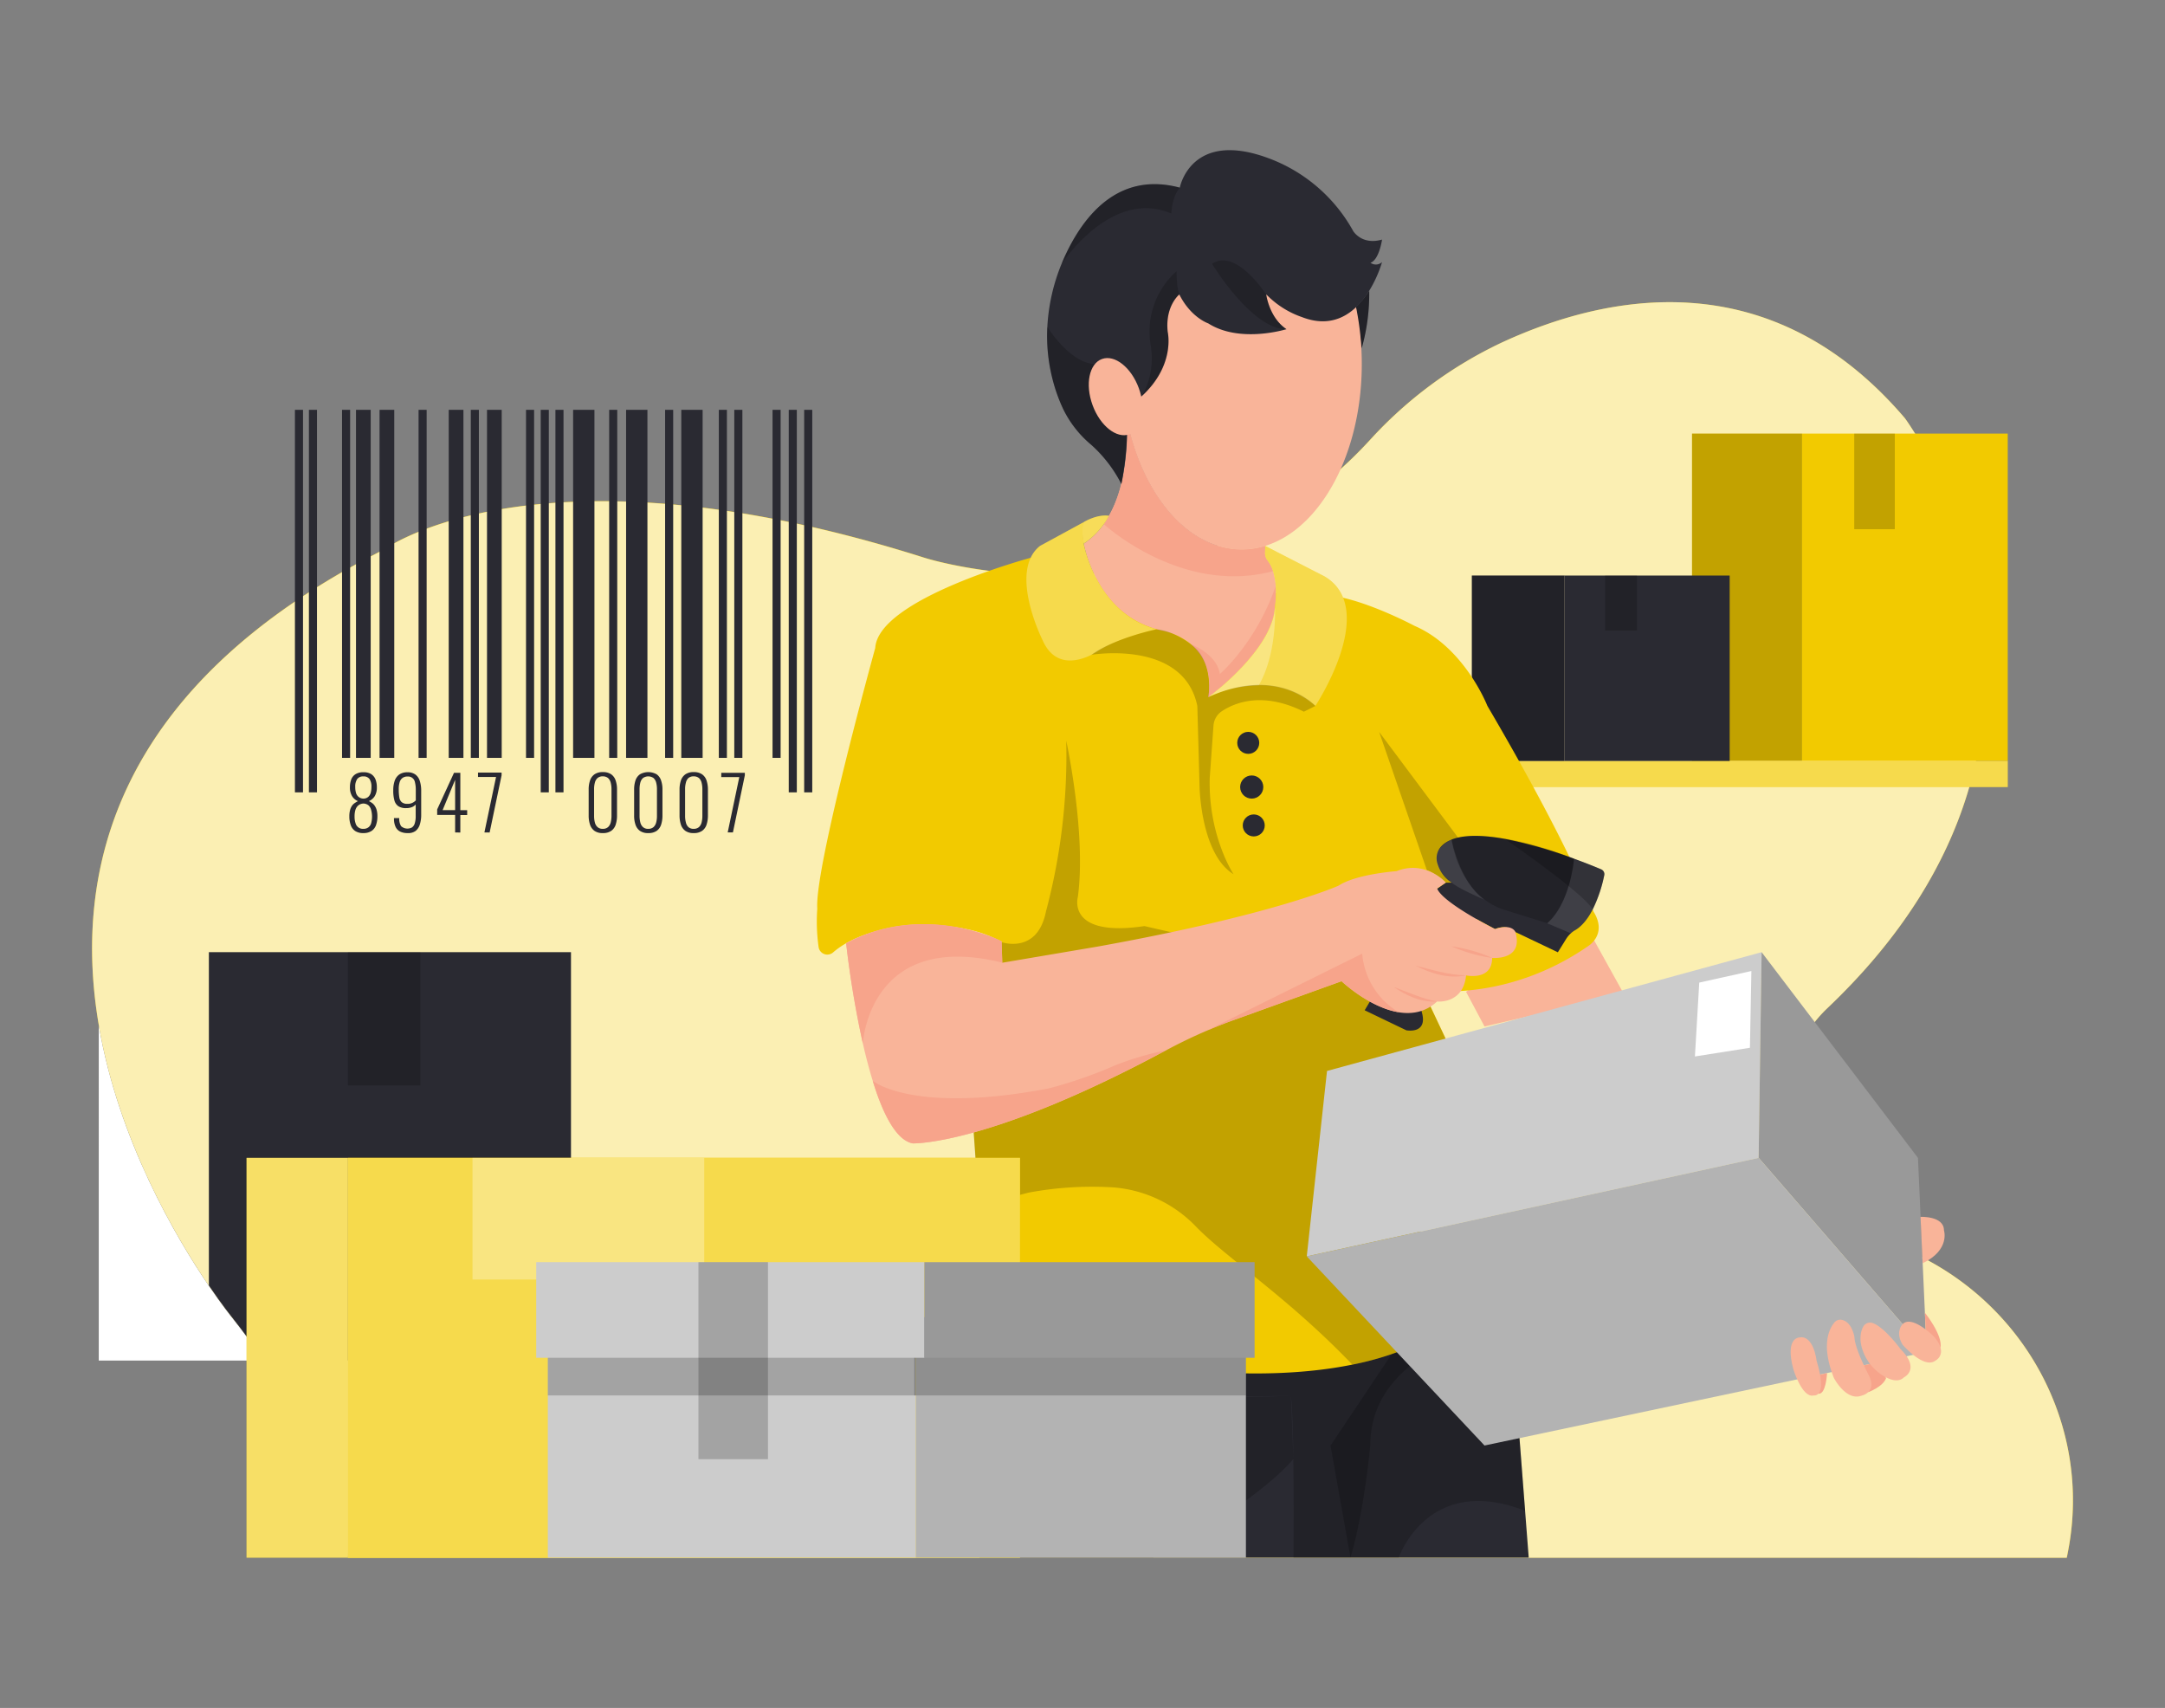 <!DOCTYPE svg PUBLIC "-//W3C//DTD SVG 1.1//EN" "http://www.w3.org/Graphics/SVG/1.1/DTD/svg11.dtd">
<svg xmlns="http://www.w3.org/2000/svg" width="865.76" height="682.89" viewBox="0 0 865.76 682.89">
<rect x="0" y="0" width="865.76" height="682.89" fill="#808080" stroke="none"/>
<defs>
<style xmlns="http://www.w3.org/1999/xhtml">*, ::after, ::before { box-sizing: border-box; }
img, svg { vertical-align: middle; }
</style>
<style xmlns="http://www.w3.org/1999/xhtml">*, body, html { -webkit-font-smoothing: antialiased; }
img, svg { max-width: 100%; }
</style>
</defs>
<path d="M83.53,380.71V514.05c-13-19.14-36.16-58.23-44-104.09V380.71Z" fill="#2a2a32" data-secondary="true"/>
<path d="M83.53,380.71V514.05c-13-19.14-36.16-58.23-44-104.09V380.71Z" opacity="0.2"/>
<path d="M139.14,622.8s-2.48-40.54-46.42-96.14c0,0-159.77-195.76,60.9-307,0,0,62-45.53,216,3.3,0,0,104.09,33.46,178.07-46.92A168.19,168.19,0,0,1,600.47,137c41.5-19.23,107.2-33.16,161.29,30.22,0,0,89.82,121.21-31.07,235.94a52.91,52.91,0,0,0,3.46,79.58,141.26,141.26,0,0,0,29.94,17.79c45.84,20.77,72.39,69.85,63,119.3-.18,1-.38,2-.59,3Z" fill="#f2ca00" data-primary="true"/>
<path d="M827.05,619.83c-.19,1-.39,2-.59,3H139.13s-2-32.3-33.63-78.77q-5.72-8.4-12.78-17.38s-3.7-4.53-9.19-12.61c-13-19.14-36.16-58.23-44-104.09-10.61-61.88,6.62-136.1,114.09-190.26,0,0,62-45.53,216,3.3,0,0,104.08,33.46,178.07-46.92A168.15,168.15,0,0,1,600.46,137c41.51-19.23,107.2-33.16,161.29,30.22,0,0,89.83,121.21-31.07,235.94a52.91,52.91,0,0,0,3.46,79.58,141.1,141.1,0,0,0,29.94,17.79C809.93,521.3,836.47,570.38,827.05,619.83Z" fill="#fff" opacity="0.7"/>
<rect x="676.62" y="173.36" width="44.02" height="130.89" fill="#f2ca00" data-primary="true"/>
<rect x="676.62" y="173.36" width="44.02" height="130.89" opacity="0.2"/>
<rect x="720.64" y="173.36" width="82.24" height="130.89" fill="#f2ca00" data-primary="true"/>
<rect x="741.49" y="173.36" width="16.22" height="38.23" opacity="0.2"/>
<rect x="580.47" y="304.26" width="222.41" height="10.43" fill="#f2ca00" data-primary="true"/>
<rect x="580.47" y="304.26" width="222.41" height="10.43" fill="#fff" opacity="0.3"/>
<rect x="588.58" y="230.12" width="37.07" height="74.14" fill="#2a2a32" data-secondary="true"/>
<rect x="588.58" y="230.12" width="37.07" height="74.14" opacity="0.2"/>
<rect x="625.65" y="230.12" width="66.03" height="74.14" fill="#2a2a32" data-secondary="true"/>
<rect x="641.87" y="230.12" width="12.74" height="22.01" opacity="0.2"/>
<path d="M105.5,544h-66V410c7.85,45.86,31,85,44,104.09,5.49,8.08,9.19,12.61,9.19,12.61Q99.8,535.63,105.5,544Z" fill="#fff"/>
<path d="M228.33,380.71V544H105.5q-5.72-8.4-12.78-17.38s-3.7-4.53-9.19-12.61V380.71Z" fill="#2a2a32" data-secondary="true"/>
<rect x="139.14" y="380.71" width="28.96" height="53.28" opacity="0.2"/>
<path d="M611.32,622.8H391.66c-1-15.19,4.3-61.93,6.21-78.23.43-3.58.68-5.69.68-5.69l.55-33.79h13l150.77,26.78,11.14,7.36,32.5,21.47Z" fill="#2a2a32" data-secondary="true"/>
<path d="M540.06,622.8h19.25s11.64-34,50.58-18.72l-3.33-43.38-43.64-28.83L532.07,578Z" opacity="0.2"/>
<path d="M391.66,622.8h69.42s40.36-21,56.13-39.46l-1-25.32s-65.76,4.46-118.3-13.45C397.87,544.57,390.5,603.11,391.66,622.8Z" opacity="0.2"/>
<path d="M574.05,539.23c-14.07,7.84-26.13,20-26.1,38.74,0,0-2.2,25.31-7.9,44.84H517.27c.12-20.21.14-58-1.1-64.79,0,0-76.06,3.21-118.3-13.45.42-3.58.68-5.69.68-5.69l.54-33.79h13.06l150.77,26.78Z" opacity="0.2"/>
<polygon points="586.27 396.59 593.64 410.41 649.4 397.5 637.48 375.99 631.52 375.99 588.58 394.61 586.27 396.59" fill="#f9b499"/>
<path d="M634.92,378.39c-33.6,23.17-66,17.38-66,17.38l9.27,19.69L561.94,539.4a119.7,119.7,0,0,1-21.14,6.22c-37.09,7.53-79.09,1.1-93.85-1.64a48.34,48.34,0,0,0-10.74-.73c-29.13,1.17-26-15.43-26-15.43l-1.87-12.11a.76.76,0,0,0-1.46-.14l-10.58,29.62c-2.31-2.31-2.31-13.9-2.31-13.9-.56-15.43-1.62-34-2.61-49.23-1.08-16.79-2-29.53-2-29.53l11-75.88c-9.27-5.79-22.59-6.37-22.59-6.37-26.05-1.53-38.93,5.56-44.65,10.53a3.52,3.52,0,0,1-5.78-2.07,72.73,72.73,0,0,1-.54-15.41C325.63,347.11,350,259.08,350,259.08c1.16-19.69,62.22-36.08,62.22-36.08l31.29,9.68L537.09,239c13.38,3.11,28.57,11.24,28.57,11.24,20,8.55,29.13,32,29.13,32,34,57.91,42.44,82.24,42.44,82.24C643,373.76,634.92,378.39,634.92,378.39Z" fill="#f2ca00" data-primary="true"/>
<path d="M570.6,347.94l-19.08-55.27,45.17,60.48-18.53-.32S573.46,348.77,570.6,347.94Z" opacity="0.2"/>
<path d="M547.53,116.23a79.64,79.64,0,0,1-3,23l-2.3-16.44A41.17,41.17,0,0,0,547.53,116.23Z" fill="#2a2a32" data-secondary="true"/>
<path d="M547.53,116.23a79.64,79.64,0,0,1-3,23l-2.3-16.44A41.17,41.17,0,0,0,547.53,116.23Z" opacity="0.2"/>
<path d="M544.56,145.56c0,36-16.61,65.95-38.64,72.71a31.84,31.84,0,0,1-9.43,1.43c-21.66,0-40-22.11-46-52.48a1,1,0,0,1,0-.11,112.07,112.07,0,0,1-2.06-21.55c0-40.95,21.52-74.14,48.07-74.14S544.56,104.61,544.56,145.56Z" fill="#f9b499"/>
<path d="M509.81,242.86C508.68,260,484,278.19,483.2,278.76h0c1.61-10.75-2.27-17.26-6.88-21.15h0a26.63,26.63,0,0,0-11.64-5.48c-26.64-5.79-31.28-34.75-31.28-34.75a30.94,30.94,0,0,0,8-7.83s0,0,0,0c.23-.32.45-.64.66-1a1.77,1.77,0,0,0,.12-.17c.19-.29.39-.59.56-.89a3.87,3.87,0,0,0,.27-.43,7.64,7.64,0,0,0,.47-.83c7.84-13.72,7.46-31.92,7.13-37.46a1.48,1.48,0,0,1,0-.21c0-.27,0-.52,0-.71,0-.41-.05-.63-.05-.63,6,30.37,24.34,52.48,46,52.48a31.84,31.84,0,0,0,9.43-1.43l-.09,2.55a4.85,4.85,0,0,0,1,3.25,13.43,13.43,0,0,1,2.21,4.29,25.32,25.32,0,0,1,1.07,5.94h0A42.27,42.27,0,0,1,509.81,242.86Z" fill="#f9b499"/>
<path d="M509.07,228.36h0c-36.65,9.82-67.69-18.81-67.69-18.81s0,0,0,0c.22-.32.45-.63.66-1a1.77,1.77,0,0,0,.12-.17c.19-.29.39-.59.56-.89a3.87,3.87,0,0,0,.27-.43c.16-.27.32-.55.47-.83,7.66-13.52,7.4-32,7.13-37.46a1.48,1.48,0,0,1,0-.21c0-.28,0-.52,0-.71,0-.41-.05-.63-.05-.63,6,30.37,24.34,52.48,46,52.48a31.84,31.84,0,0,0,9.43-1.43l-.09,2.55a4.85,4.85,0,0,0,1,3.25A13.43,13.43,0,0,1,509.07,228.36Z" fill="#f7a48b"/>
<path d="M509.81,242.86c-1.15,17.38-26.64,35.91-26.64,35.91,1.61-10.75-2.27-17.26-6.88-21.15.46.16,10.38,4,11.52,11.88,0,0,14.53-12.47,22.33-35.19A42.27,42.27,0,0,1,509.81,242.86Z" fill="#f7a48b"/>
<path d="M526,282.25A33.32,33.32,0,0,0,503.39,274a48.78,48.78,0,0,0-20.13,4.72.11.11,0,0,1,.06-.06l0,0,.25-.19.91-.7.29-.23c.53-.42,1.19-.94,1.94-1.56l.77-.64,1-.81.49-.43c.4-.34.81-.71,1.24-1.09s.59-.53.9-.81l.22-.2c.56-.52,1.14-1.06,1.73-1.63l.6-.58c.5-.49,1-1,1.51-1.52.21-.19.41-.4.6-.61s.41-.41.61-.63c.4-.41.81-.85,1.2-1.29.2-.21.39-.44.59-.66,1.6-1.79,3.16-3.69,4.6-5.66.17-.25.36-.49.53-.75s.35-.5.52-.75.34-.5.5-.76a38.86,38.86,0,0,0,4.07-7.85c.09-.27.18-.53.28-.8a22.56,22.56,0,0,0,1.15-5.63,42.27,42.27,0,0,0,.33-8.55h0a25.32,25.32,0,0,0-1.07-5.94,13.43,13.43,0,0,0-2.21-4.29,4.85,4.85,0,0,1-1-3.25l.09-2.55,23.67,12.14C551.68,243.44,526,282.25,526,282.25Z" fill="#f2ca00" data-primary="true"/>
<path d="M526,282.25A33.32,33.32,0,0,0,503.39,274a48.78,48.78,0,0,0-20.13,4.72.11.11,0,0,1,.06-.06l0,0,.25-.19.91-.7.29-.23c.53-.42,1.19-.94,1.94-1.56l.77-.64,1-.81.49-.43c.4-.34.81-.71,1.24-1.09s.59-.53.9-.81l.22-.2c.56-.52,1.14-1.06,1.73-1.63l.6-.58c.5-.49,1-1,1.51-1.52.21-.19.41-.4.6-.61s.41-.41.61-.63c.4-.41.81-.85,1.2-1.29.2-.21.39-.44.59-.66,1.6-1.79,3.16-3.69,4.6-5.66.17-.25.36-.49.53-.75s.35-.5.52-.75.34-.5.5-.76a38.86,38.86,0,0,0,4.07-7.85c.09-.27.18-.53.28-.8a22.56,22.56,0,0,0,1.15-5.63,42.27,42.27,0,0,0,.33-8.55h0a25.32,25.32,0,0,0-1.07-5.94,13.43,13.43,0,0,0-2.21-4.29,4.85,4.85,0,0,1-1-3.25l.09-2.55,23.67,12.14C551.68,243.44,526,282.25,526,282.25Z" fill="#fff" opacity="0.3"/>
<path d="M462.49,251.6s-14.07,2.85-23.34,8.64c0,0-15.55,11.05-22.25-4.32,0,0-13.82-27.49-1-37.65l17.46-9.5a37.42,37.42,0,0,0,0,8.61S438.33,245.27,462.49,251.6Z" fill="#f2ca00" data-primary="true"/>
<path d="M462.49,251.6s-14.07,2.85-23.34,8.64c0,0-15.55,11.05-22.25-4.32,0,0-13.82-27.49-1-37.65l17.46-9.5a37.42,37.42,0,0,0,0,8.61S438.33,245.27,462.49,251.6Z" fill="#fff" opacity="0.3"/>
<path d="M433.36,208.77s5.17-3.25,10.11-2.54a31.63,31.63,0,0,1-10.11,11.15S432.2,211.75,433.36,208.77Z" fill="#f2ca00" data-primary="true"/>
<path d="M433.36,208.77s5.17-3.25,10.11-2.54a31.63,31.63,0,0,1-10.11,11.15S432.2,211.75,433.36,208.77Z" fill="#fff" opacity="0.35"/>
<path d="M503.39,274a48.78,48.78,0,0,0-20.13,4.72h0s0,0,.07-.06l0,0,.25-.19.91-.7.29-.23c.53-.42,1.19-.94,1.94-1.56l.77-.64,1-.81c.16-.13.32-.28.49-.43.4-.34.81-.71,1.24-1.09s.59-.53.9-.81l.22-.2c.56-.52,1.14-1.06,1.73-1.63l.6-.58c.5-.49,1-1,1.51-1.52.21-.19.41-.4.6-.61s.41-.41.61-.63c.4-.41.81-.85,1.2-1.29.21-.22.41-.44.59-.66,1.6-1.79,3.16-3.69,4.6-5.66.19-.25.36-.51.53-.75s.35-.5.52-.75.34-.5.5-.76a38.86,38.86,0,0,0,4.07-7.85c.09-.27.19-.53.28-.8a22.56,22.56,0,0,0,1.15-5.63S510.85,261,503.39,274Z" fill="#fff" opacity="0.3"/>
<path d="M578.16,415.46,561.94,539.4a119.7,119.7,0,0,1-21.14,6.22c-26.14-27.23-50.25-42.52-62.6-55.26a51.32,51.32,0,0,0-33-15.61,138.28,138.28,0,0,0-33.89,2.1l-20,5.21c-1.08-16.79-2-29.53-2-29.53l11-75.88s14.48,5.22,17.95-12.16a241.79,241.79,0,0,0,8.11-68.34s8.11,37.06,4.64,62.55c0,0-4.64,16.22,26.64,11.58l111.2,25.49Z" opacity="0.2"/>
<path d="M641.51,350a55.91,55.91,0,0,1-4.61,13.63c-2.6,5.06-5.3,7.29-7,8.27a8.79,8.79,0,0,0-1.72,1.25,10.93,10.93,0,0,0-1.92,2.31l-3.29,5.29-17-8.11c-3.48-3.48-8.11-1.16-8.11-1.16l-7.44-4-22,36.71c3,9.53-6.06,7.75-6.06,7.75l-16.64-8,29-48.65,3.48-2.39,2.31,0a13.58,13.58,0,0,1-5.63-7.39,7,7,0,0,1,1.35-7c4.61-5.06,14.73-5.06,25.68-3.06h0a175.34,175.34,0,0,1,27.55,7.89h0c4.9,1.78,8.77,3.37,10.82,4.24A2.09,2.09,0,0,1,641.51,350Z" fill="#2a2a32" data-secondary="true"/>
<path d="M580.47,335.67s3.16,17,13.1,24.05c0,0,0,0,0,0-1-.42-10.89-4.71-13.1-6.87C580.47,352.87,566.57,342.76,580.47,335.67Z" fill="#fff" opacity="0.1"/>
<path d="M641.51,350c-3.36,15.33-8.79,20.3-11.66,21.9a8.79,8.79,0,0,0-1.72,1.25l-9.43-4c9.27-8.11,10.74-25.77,10.74-25.77h0c4.9,1.78,8.77,3.37,10.82,4.24A2.09,2.09,0,0,1,641.51,350Z" fill="#fff" opacity="0.1"/>
<path d="M580.47,335.67s2.32,20.71,19.7,27.66l18.53,5.79s8.73-6.37,10.74-25.77C629.44,343.35,597.85,330,580.47,335.67Z" opacity="0.2"/>
<polygon points="530.66 428.2 522.56 502.33 703.26 462.95 704.45 380.71 530.66 428.2" fill="#ccc"/>
<polygon points="679.51 392.87 677.78 422.41 699.78 418.93 700.36 388.24 679.51 392.87" fill="#fff"/>
<polygon points="703.26 462.95 770.45 540.56 766.97 462.95 704.45 380.71 703.26 462.95" fill="#999"/>
<polygon points="770.45 540.56 593.64 577.96 522.56 502.33 703.26 462.95 770.45 540.56" fill="#b3b3b3"/>
<path d="M730.62,549s-.39,8.67-3.45,8.23L726,550Z" fill="#f7a48b"/>
<path d="M747.08,556.64s6-2.18,7.15-5.65l-3.58-6.24-6.81,1.44Z" fill="#f7a48b"/>
<path d="M769.74,524.87s7.17,8.85,6.26,14c0,0-4.92-4.29-5.82-4.2Z" fill="#f7a48b"/>
<path d="M552.66,104.79c-.22.83-8.76,31-32,22a36.22,36.22,0,0,1-12.36-7.24l-.19-.16-1.77-1.67s1.16,9.27,8.11,13.9c0,0-18.54,5.79-31.28-2.32,0,0-6.95-2.31-11.58-11.58,0,0-5.79,4.63-4.64,15.06,0,0,3.18,13.31-10.56,25.76h0l-5.89,8.63c.75,10-1.07,21.11-1.79,24.94-.08.46-.19.93-.28,1.4a54,54,0,0,0-12.06-15.68,43.29,43.29,0,0,1-11.12-14.1,65.66,65.66,0,0,1-3.84-10.23,69.94,69.94,0,0,1-2.59-22.83,76.84,76.84,0,0,1,5.71-25.23h0c.44-1.09.9-2.17,1.4-3.23,7.52-16.21,21.5-33.71,45.86-27.19,0,0,4.42-23.69,36.23-11.48A64.08,64.08,0,0,1,540.92,92c.05.11.11.21.17.32s3.47,5.79,11.58,3.47c0,0-1.15,8.11-4.63,9.27A3.63,3.63,0,0,0,552.66,104.79Z" fill="#2a2a32" data-secondary="true"/>
<path d="M448.7,192.16c-.08.46-.19.93-.28,1.4a54,54,0,0,0-12.06-15.68,43.29,43.29,0,0,1-11.12-14.1,65.66,65.66,0,0,1-3.84-10.23,69.94,69.94,0,0,1-2.59-22.83c1,1.52,9.68,14.84,19.35,14.84l12.33,21.66S451.82,176.18,448.7,192.16Z" opacity="0.2"/>
<path d="M471.8,75.06c-3.27,3.64-3.39,10.32-3.39,10.32-23.7-10.24-43.35,19.3-43.87,20.1.44-1.09.9-2.17,1.4-3.23C433.46,86,447.44,68.54,471.8,75.06Z" opacity="0.2"/>
<path d="M467,132.82s3.18,13.31-10.56,25.76c.29-.43,5.87-8.72,3.61-21.13a32.34,32.34,0,0,1,10.43-29s0,7,1.16,9.27C471.59,117.76,465.8,122.39,467,132.82Z" opacity="0.2"/>
<path d="M514.45,131.66c-13.9,0-29.78-26.18-29.78-26.18,9.59-6.49,21.67,12.28,21.67,12.28S507.5,127,514.45,131.66Z" opacity="0.2"/>
<path d="M436.47,261.8s36.8-6.2,42.33,20.45l.9,32.43s.48,26.83,13.56,34.84c0,0-10.09-15.26-9.51-38.37l1.51-21.06a7.56,7.56,0,0,1,3.39-5.76c5.11-3.37,16.31-8,32.75.23l4.63-2.31s-14.9-16.31-42.78-3.52c0,0,2.38-14.46-7-21.11,0,0-6.69-5.4-13.8-6C462.49,251.6,445.37,255.25,436.47,261.8Z" opacity="0.2"/>
<circle cx="499.16" cy="297.02" r="4.4" fill="#2a2a32" data-secondary="true"/>
<circle cx="500.55" cy="314.68" r="4.63" fill="#2a2a32" data-secondary="true"/>
<circle cx="501.36" cy="330.03" r="4.4" fill="#2a2a32" data-secondary="true"/>
<rect x="139.14" y="462.95" width="268.74" height="159.85" fill="#f2ca00" data-primary="true"/>
<rect x="139.14" y="462.95" width="268.74" height="159.85" fill="#f2ca00" data-primary="true"/>
<rect x="139.14" y="462.95" width="268.74" height="159.85" fill="#fff" opacity="0.3"/>
<rect x="98.6" y="462.95" width="40.54" height="159.85" fill="#f2ca00" data-primary="true"/>
<rect x="98.6" y="462.95" width="40.54" height="159.85" fill="#fff" opacity="0.4"/>
<rect x="366.18" y="526.66" width="132.05" height="96.14" fill="#b3b3b3"/>
<rect x="219.07" y="526.66" width="147.11" height="96.14" fill="#ccc"/>
<rect x="219.07" y="526.66" width="147.11" height="31.28" opacity="0.2"/>
<rect x="365.6" y="526.66" width="132.63" height="31.28" opacity="0.2"/>
<rect x="188.95" y="462.95" width="92.67" height="48.65" fill="#fff" opacity="0.3"/>
<ellipse cx="446.15" cy="158.59" rx="9.85" ry="16.02" transform="translate(-27.33 162.57) rotate(-20.05)" fill="#f9b499"/>
<path d="M596.69,383c0,9.27-10.42,7-10.42,7-1.16,11.59-11.59,10.43-11.59,10.43-4.65,4.3-10.08,5.17-15.36,4.31h0c-11.8-1.91-22.85-12.41-22.85-12.41l-43,15.49c-3.54,1.26-7,2.64-10.48,4.11h0c-5.74,2.44-11.38,5.17-16.89,8.13C395.1,458.2,365,457.16,365,457.16c-6.65-1.24-12-11.87-16-25h0c-1.47-4.75-2.78-9.82-3.94-14.9v0a395.32,395.32,0,0,1-6.7-40.09c30.72-16.69,62.16-.8,62.16-.8l.28,8.56,38.36-6.5c70.66-12.74,96.15-24.33,96.15-24.33,7-4.63,23.17-5.79,23.17-5.79,11.58-4.63,19.69,4.56,19.69,4.56l-3.48,2.39c2.32,5.79,23.17,16.22,23.17,16.22,6.95-2.32,8.11,1.16,8.11,1.16C609.43,384.18,596.69,383,596.69,383Z" fill="#f9b499"/>
<path d="M400.79,384.89c-52.72-13-55.67,31.16-55.74,32.33a395.32,395.32,0,0,1-6.7-40.09c31.88-16.69,62.16-.8,62.16-.8Z" fill="#f7a48b"/>
<path d="M466.07,420C395.1,458.2,365,457.16,365,457.16c-6.65-1.24-12-11.87-16-25,.36.29,16.63,13.31,70.46,3a178.86,178.86,0,0,0,26.64-9.27A117.29,117.29,0,0,1,466.07,420Z" fill="#f7a48b"/>
<path d="M559.31,404.7c-11.8-1.91-22.85-12.41-22.85-12.41l-43,15.49c-3.54,1.26-7,2.64-10.48,4.11l61.76-30.6A30.09,30.09,0,0,0,559.31,404.7Z" fill="#f7a48b"/>
<path d="M557.31,394.61c5.77,2.06,11.3,4.71,17.37,5.79-6.22.54-12.36-2.32-17.37-5.79Z" fill="#f7a48b"/>
<path d="M566,386.07c6.61,1.65,13.43,3.81,20.28,3.9-6.88,1.53-14.17-.74-20.28-3.9Z" fill="#f7a48b"/>
<path d="M580.47,378.39A59.87,59.87,0,0,1,596.69,383a59.62,59.62,0,0,1-16.22-4.63Z" fill="#f7a48b"/>
<path d="M641.51,350a55.91,55.91,0,0,1-4.61,13.63c-3.74-6.59-34.06-27.47-35-28.13a175.34,175.34,0,0,1,27.55,7.89h0c4.9,1.78,8.77,3.37,10.82,4.24A2.09,2.09,0,0,1,641.51,350Z" opacity="0.2"/>
<path d="M768,486.53s9.37-.41,9.37,5.38c0,0,2.61,7.84-8.54,13.19Z" fill="#f9b499"/>
<path d="M719.48,534.77s-5.79,0-2.32,12.74c0,0,3.48,11.58,8.11,10.43,0,0,5.79,1.15,1.16-13.9C726.43,544,725.27,533.61,719.48,534.77Z" fill="#f9b499"/>
<path d="M733.53,528.81c-1.93,2.29-5.5,8.8-.15,22.18,0,0,4.88,9.43,11.13,7,0,0,6.24-1.24,2.77-8.19,0,0-5.61-10.61-5.7-15.15,0,0-1-6.55-5.5-7A3,3,0,0,0,733.53,528.81Z" fill="#f9b499"/>
<path d="M745,530.59c-.91,1.8-1.78,5.12.09,9.94a19.45,19.45,0,0,0,8.11,9.62c2.72,1.63,6,2.71,8.19.54,0,0,6.72-3.18-1.39-11.29,0,0-6.3-8.66-11.11-10.4A3.16,3.16,0,0,0,745,530.59Z" fill="#f9b499"/>
<path d="M760.83,529.45s-3.13,3,0,8.2c0,0,8.46,9.86,13.09,6.39,0,0,4.21-2,1.17-7.3a13.39,13.39,0,0,0-2.77-3.32C769.66,531.05,763.74,526.44,760.83,529.45Z" fill="#f9b499"/>
<rect x="214.43" y="504.65" width="155.22" height="38.23" fill="#ccc"/>
<rect x="279.3" y="504.65" width="27.8" height="78.77" opacity="0.2"/>
<rect x="369.65" y="504.65" width="132.05" height="38.23" fill="#999"/>
<rect x="117.94" y="163.86" width="3.23" height="152.95" fill="#2a2a32" data-secondary="true"/>
<rect x="123.53" y="163.86" width="3.23" height="152.95" fill="#2a2a32" data-secondary="true"/>
<rect x="136.78" y="163.86" width="3.23" height="139.16" fill="#2a2a32" data-secondary="true"/>
<rect x="167.38" y="163.86" width="3.23" height="139.16" fill="#2a2a32" data-secondary="true"/>
<rect x="188.27" y="163.86" width="3.23" height="139.16" fill="#2a2a32" data-secondary="true"/>
<rect x="210.35" y="163.86" width="3.23" height="139.16" fill="#2a2a32" data-secondary="true"/>
<rect x="216.23" y="163.86" width="3.23" height="152.95" fill="#2a2a32" data-secondary="true"/>
<rect x="222.11" y="163.86" width="3.23" height="152.95" fill="#2a2a32" data-secondary="true"/>
<rect x="243.6" y="163.86" width="3.23" height="139.16" fill="#2a2a32" data-secondary="true"/>
<rect x="265.97" y="163.86" width="3.23" height="139.16" fill="#2a2a32" data-secondary="true"/>
<rect x="287.45" y="163.86" width="3.23" height="139.16" fill="#2a2a32" data-secondary="true"/>
<rect x="293.63" y="163.86" width="3.24" height="139.16" fill="#2a2a32" data-secondary="true"/>
<rect x="308.93" y="163.86" width="3.23" height="139.16" fill="#2a2a32" data-secondary="true"/>
<rect x="315.41" y="163.86" width="3.23" height="152.95" fill="#2a2a32" data-secondary="true"/>
<rect x="321.58" y="163.86" width="3.23" height="152.95" fill="#2a2a32" data-secondary="true"/>
<rect x="142.36" y="163.86" width="5.88" height="139.16" fill="#2a2a32" data-secondary="true"/>
<rect x="151.78" y="163.86" width="5.88" height="139.16" fill="#2a2a32" data-secondary="true"/>
<rect x="179.44" y="163.86" width="5.88" height="139.16" fill="#2a2a32" data-secondary="true"/>
<rect x="194.75" y="163.86" width="5.88" height="139.16" fill="#2a2a32" data-secondary="true"/>
<rect x="229.18" y="163.86" width="8.53" height="139.16" fill="#2a2a32" data-secondary="true"/>
<rect x="250.37" y="163.86" width="8.53" height="139.16" fill="#2a2a32" data-secondary="true"/>
<rect x="272.44" y="163.86" width="8.53" height="139.16" fill="#2a2a32" data-secondary="true"/>
<path d="M145.32,333.09a5.76,5.76,0,0,1-3.27-.82,4.67,4.67,0,0,1-1.79-2.34,10.08,10.08,0,0,1-.56-3.53,9.42,9.42,0,0,1,.31-2.59,5.59,5.59,0,0,1,.81-1.73,4.47,4.47,0,0,1,1.12-1.05,12.19,12.19,0,0,1,1.2-.71,5,5,0,0,1-2.32-1.95,6.63,6.63,0,0,1-.89-3.64,8.81,8.81,0,0,1,.53-3.09,4.27,4.27,0,0,1,1.73-2.11,5.69,5.69,0,0,1,3.17-.76,5.52,5.52,0,0,1,3.12.77,4.56,4.56,0,0,1,1.69,2.11,8.71,8.71,0,0,1,.53,3.12,6.55,6.55,0,0,1-.87,3.59,5.14,5.14,0,0,1-2.31,1.94,11,11,0,0,1,1.19.71,4.4,4.4,0,0,1,1.06,1.05,5.94,5.94,0,0,1,.83,1.72,9.18,9.18,0,0,1,.32,2.6,10.32,10.32,0,0,1-.56,3.53,4.64,4.64,0,0,1-1.78,2.33A5.76,5.76,0,0,1,145.32,333.09Zm0-1.7a3.18,3.18,0,0,0,1.94-.55,3.1,3.1,0,0,0,1.15-1.65,10.16,10.16,0,0,0,0-5.36,3.81,3.81,0,0,0-1-1.78,3.35,3.35,0,0,0-2.05-.77,3.46,3.46,0,0,0-2.11.77,3.76,3.76,0,0,0-1.12,1.78,8.57,8.57,0,0,0-.34,2.57,8.24,8.24,0,0,0,.4,2.79,3,3,0,0,0,3.17,2.2Zm0-12.08a3,3,0,0,0,1.93-.68,3.43,3.43,0,0,0,1-1.65,8.67,8.67,0,0,0,.28-2.32,5.42,5.42,0,0,0-.76-3.17,2.83,2.83,0,0,0-2.45-1.06,2.89,2.89,0,0,0-2.48,1.06,5.29,5.29,0,0,0-.78,3.17,7.9,7.9,0,0,0,.29,2.32,3.24,3.24,0,0,0,1.06,1.65A3.16,3.16,0,0,0,145.32,319.31Z" fill="#2a2a32" data-secondary="true"/>
<path d="M163,333.09a6.49,6.49,0,0,1-3-.61,4,4,0,0,1-1.81-1.87,7.44,7.44,0,0,1-.64-3.09v-.43h2.11a5.51,5.51,0,0,0,.73,3.23,3.78,3.78,0,0,0,4.35.51,2.94,2.94,0,0,0,1.11-1.61,9.54,9.54,0,0,0,.38-3.05v-4.5a4,4,0,0,1-1.39,1,6.12,6.12,0,0,1-2.43.44,5.48,5.48,0,0,1-3.09-.75,4.06,4.06,0,0,1-1.6-2.33,14.13,14.13,0,0,1-.46-4,11.4,11.4,0,0,1,.57-3.84,5.14,5.14,0,0,1,1.82-2.51,5.57,5.57,0,0,1,3.29-.9,5.19,5.19,0,0,1,3.17.9,5,5,0,0,1,1.76,2.56,12.54,12.54,0,0,1,.56,4v9.5a12.59,12.59,0,0,1-.53,3.86,5.2,5.2,0,0,1-1.69,2.62A4.91,4.91,0,0,1,163,333.09Zm-.08-11.69a4.18,4.18,0,0,0,2.11-.46,4.48,4.48,0,0,0,1.24-.93v-4.08a12.47,12.47,0,0,0-.34-3.17,2.77,2.77,0,0,0-3-2.28,3.23,3.23,0,0,0-1.93.54,3.15,3.15,0,0,0-1.16,1.66,8.79,8.79,0,0,0-.38,2.83,18.79,18.79,0,0,0,.22,3.27,3.2,3.2,0,0,0,.95,1.94,3.36,3.36,0,0,0,2.25.68Z" fill="#2a2a32" data-secondary="true"/>
<path d="M182,332.83v-7h-7.18v-2.2L181.55,309h2.53v14.93h2.74v1.94h-2.74v7Zm-5-8.93h5V311.8Z" fill="#2a2a32" data-secondary="true"/>
<path d="M193.71,332.83l4.66-22.18h-7.22v-1.74h9.43V310l-4.78,22.86Z" fill="#2a2a32" data-secondary="true"/>
<path d="M241.05,333.09a5.5,5.5,0,0,1-3.36-.91,5,5,0,0,1-1.76-2.5,11.42,11.42,0,0,1-.53-3.62V315.68a10.92,10.92,0,0,1,.55-3.63,4.87,4.87,0,0,1,1.8-2.46,5.57,5.57,0,0,1,3.3-.88,5.7,5.7,0,0,1,3.36.88,4.89,4.89,0,0,1,1.78,2.46,10.92,10.92,0,0,1,.55,3.63v10.38a11.61,11.61,0,0,1-.53,3.65,4.83,4.83,0,0,1-1.77,2.48A5.63,5.63,0,0,1,241.05,333.09Zm0-1.7a3,3,0,0,0,2.11-.7,3.79,3.79,0,0,0,1.06-1.85,10.9,10.9,0,0,0,.31-2.61V315.55a10.41,10.41,0,0,0-.31-2.61,3.79,3.79,0,0,0-1.06-1.85,3.22,3.22,0,0,0-2.11-.68,3.1,3.1,0,0,0-2.11.68,3.64,3.64,0,0,0-1.06,1.85,9.57,9.57,0,0,0-.31,2.61v10.68a10,10,0,0,0,.31,2.61,3.64,3.64,0,0,0,1.06,1.85A3,3,0,0,0,241.05,331.39Z" fill="#2a2a32" data-secondary="true"/>
<path d="M259.23,333.09a5.48,5.48,0,0,1-3.36-.91,4.94,4.94,0,0,1-1.76-2.5,10.88,10.88,0,0,1-.53-3.62V315.68a11.18,11.18,0,0,1,.54-3.63,4.91,4.91,0,0,1,1.79-2.46,6.8,6.8,0,0,1,6.68,0,4.87,4.87,0,0,1,1.77,2.46,10.92,10.92,0,0,1,.55,3.63v10.38a11.61,11.61,0,0,1-.53,3.65,4.89,4.89,0,0,1-1.76,2.48A5.67,5.67,0,0,1,259.23,333.09Zm0-1.7a3.06,3.06,0,0,0,2.11-.7,3.79,3.79,0,0,0,1.06-1.85,10,10,0,0,0,.31-2.61V315.55a10,10,0,0,0-.31-2.61,3.71,3.71,0,0,0-1.06-1.85,3.67,3.67,0,0,0-4.22,0,3.71,3.71,0,0,0-1.06,1.85,10.41,10.41,0,0,0-.31,2.61v10.68a10.9,10.9,0,0,0,.31,2.61,3.64,3.64,0,0,0,1.06,1.85A2.94,2.94,0,0,0,259.23,331.39Z" fill="#2a2a32" data-secondary="true"/>
<path d="M277.39,333.09a5.47,5.47,0,0,1-3.35-.91,5,5,0,0,1-1.77-2.5,12,12,0,0,1-.53-3.62V315.68a11.18,11.18,0,0,1,.55-3.63,4.87,4.87,0,0,1,1.8-2.46,5.59,5.59,0,0,1,3.3-.88,5.68,5.68,0,0,1,3.36.88,4.91,4.91,0,0,1,1.79,2.46,11.46,11.46,0,0,1,.55,3.63v10.38a11.62,11.62,0,0,1-.54,3.65,4.83,4.83,0,0,1-1.77,2.48A5.63,5.63,0,0,1,277.39,333.09Zm0-1.7a3.07,3.07,0,0,0,2.12-.7,3.77,3.77,0,0,0,1.05-1.85,10.41,10.41,0,0,0,.31-2.61V315.55a10.41,10.41,0,0,0-.31-2.61,3.77,3.77,0,0,0-1.05-1.85,3.23,3.23,0,0,0-2.12-.68,3.11,3.11,0,0,0-2.11.68,3.63,3.63,0,0,0-1,1.85,9.57,9.57,0,0,0-.32,2.61v10.68a10,10,0,0,0,.32,2.61,3.63,3.63,0,0,0,1,1.85A3,3,0,0,0,277.39,331.39Z" fill="#2a2a32" data-secondary="true"/>
<path d="M291,332.83l4.64-22.13h-7.21V309h9.42v1l-4.76,22.81Z" fill="#2a2a32" data-secondary="true"/>
</svg>